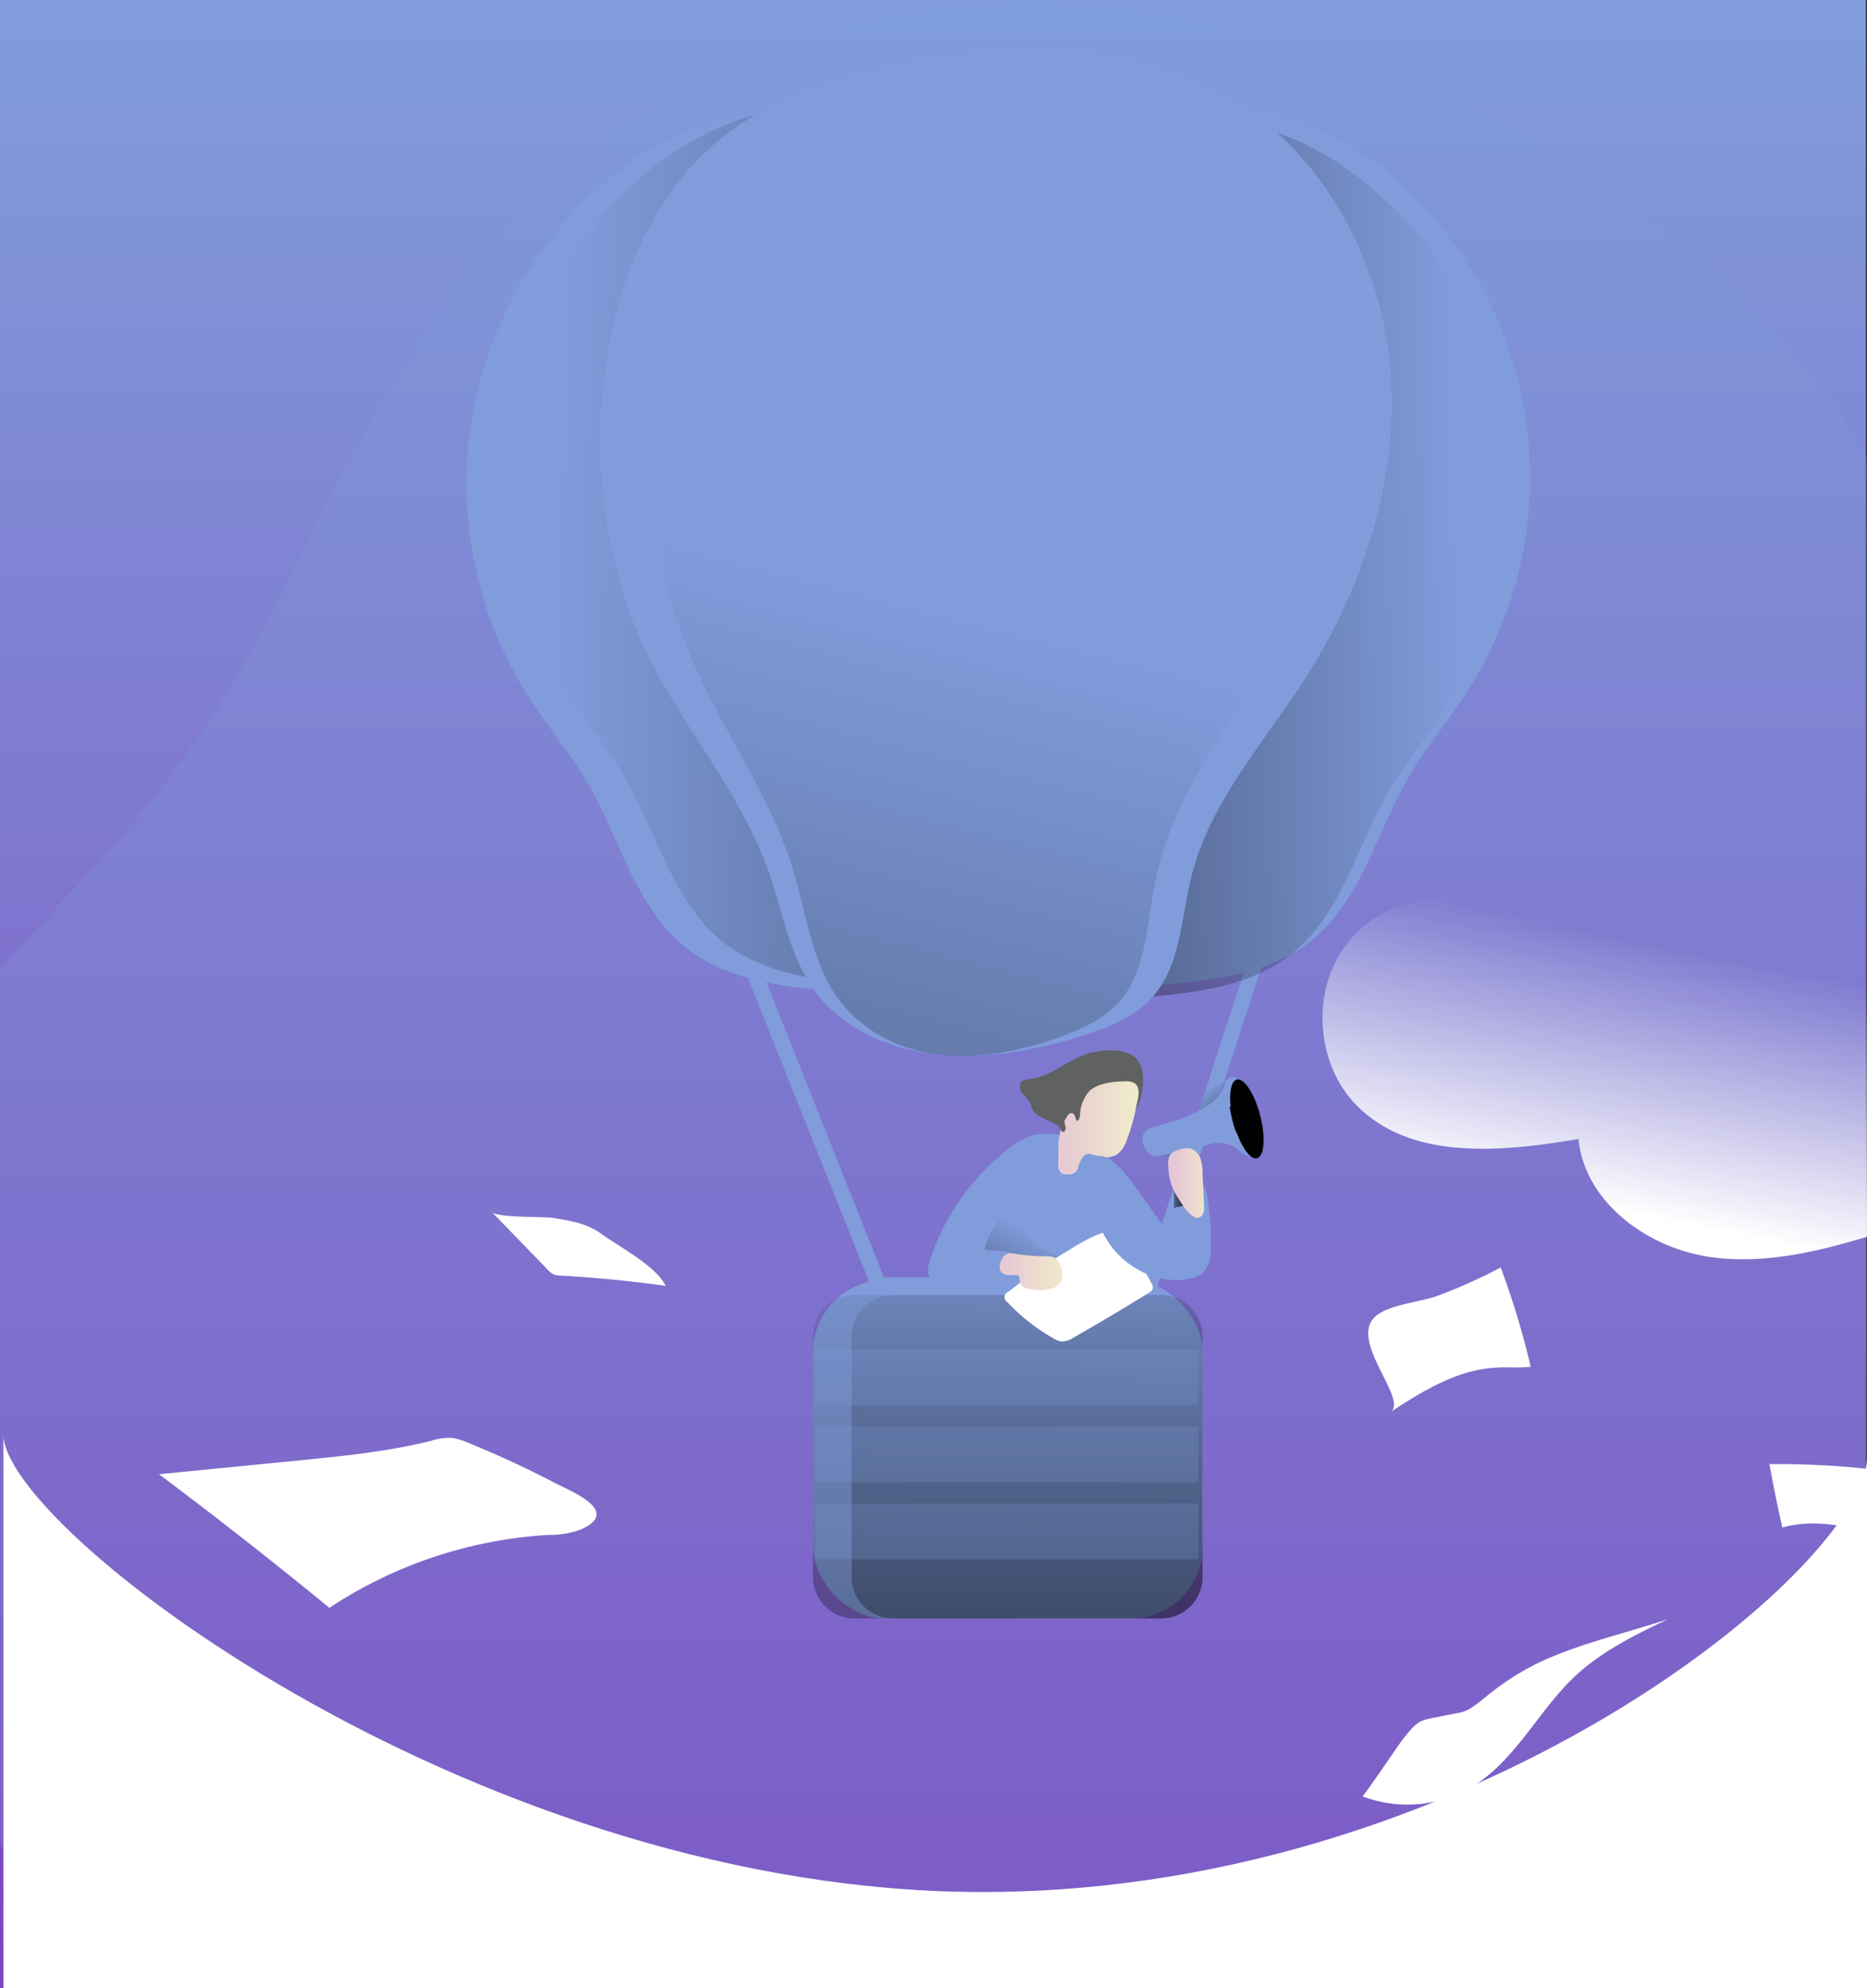 <svg id="7ec08476-8f6f-4839-9824-b42b130050a7" data-name="48c2ca07-b158-4028-9b0e-220deeb879e3" xmlns="http://www.w3.org/2000/svg" xmlns:xlink="http://www.w3.org/1999/xlink" width="320.24" height="340.88" viewBox="0 0 320.24 340.88"><rect x="0" y="0" width="320.24" height="340.88" fill="#333333" stroke="none"/><defs><linearGradient id="553ce15d-7c88-49c3-8f28-4132e3f48b1a" x1="-377.24" y1="-0.54" x2="-377.24" y2="0.46" gradientTransform="translate(215439.13 185.99) scale(571 342)" gradientUnits="userSpaceOnUse"><stop offset="0" stop-color="#809cdb"/><stop offset="1" stop-color="#7d44c0"/></linearGradient><linearGradient id="7ee784ba-feee-4dca-bc00-024b9df01fb5" x1="-376.29" y1="4.87" x2="-376.48" y2="5.47" gradientTransform="translate(45104.19 -202.38) scale(119.07 75.38)" gradientUnits="userSpaceOnUse"><stop offset="0" stop-color="#fff" stop-opacity="0"/><stop offset="0.95" stop-color="#fff"/></linearGradient><linearGradient id="99544813-8602-4d75-9f06-9866b92b020d" x1="-376.5" y1="8.63" x2="-376.7" y2="9.23" gradientTransform="translate(32314.95 -205.1) scale(85.89 58.09)" xlink:href="#7ee784ba-feee-4dca-bc00-024b9df01fb5"/><linearGradient id="b8f369ca-8b1d-455e-a191-2bcc39e508c5" x1="-358.17" y1="40.32" x2="-357.46" y2="41.94" gradientTransform="translate(2562.45 -287.74) scale(6.58 11.78)" gradientUnits="userSpaceOnUse"><stop offset="0" stop-color="#010101" stop-opacity="0"/><stop offset="0.95" stop-color="#010101"/></linearGradient><linearGradient id="8989ab2c-5194-4d78-9eec-38544adb618b" x1="-369.76" y1="38.21" x2="-371.53" y2="40.53" gradientTransform="translate(6402.76 -265.91) scale(16.83 12.53)" xlink:href="#b8f369ca-8b1d-455e-a191-2bcc39e508c5"/><linearGradient id="4875a8e1-f8b7-47d4-9a6b-7b67f5f17bb8" x1="-376.05" y1="1.79" x2="-372.58" y2="1.99" gradientTransform="translate(26934.2 -181.53) scale(71.37 150.26)" xlink:href="#b8f369ca-8b1d-455e-a191-2bcc39e508c5"/><linearGradient id="ae89720d-d7ca-4698-8b79-e444f5b37699" x1="-375.31" y1="1.78" x2="-377.81" y2="1.85" gradientTransform="translate(27035.58 -174.84) scale(71.37 150.27)" xlink:href="#b8f369ca-8b1d-455e-a191-2bcc39e508c5"/><linearGradient id="861d3940-f691-42da-ac5d-fae0130a38cf" x1="-376.35" y1="1.15" x2="-376.78" y2="3.61" gradientTransform="translate(44027.68 -143.31) scale(116.53 172.38)" gradientUnits="userSpaceOnUse"><stop offset="0.12" stop-color="#010101" stop-opacity="0"/><stop offset="0.95" stop-color="#010101"/></linearGradient><linearGradient id="5a49f89a-7dc1-4bef-8512-457fee8495dc" x1="-375.57" y1="6.62" x2="-375.61" y2="11.35" gradientTransform="translate(25268.69 -164.45) scale(66.82 55.44)" xlink:href="#b8f369ca-8b1d-455e-a191-2bcc39e508c5"/><linearGradient id="8c90e7bb-712d-4739-b2a7-68de7fbab0a1" x1="-375.34" y1="6.62" x2="-375.39" y2="11.35" gradientTransform="translate(22772.48 -164.46) scale(60.2 55.44)" xlink:href="#b8f369ca-8b1d-455e-a191-2bcc39e508c5"/><linearGradient id="50b4b443-fdfe-4969-8c15-a63494360eac" x1="-368.79" y1="29.59" x2="-367.79" y2="29.59" gradientTransform="translate(5284.33 -279.48) scale(13.84 15.98)" gradientUnits="userSpaceOnUse"><stop offset="0" stop-color="#e5c6d6"/><stop offset="0.42" stop-color="#ead4d0"/><stop offset="1" stop-color="#f0e9cb"/></linearGradient><linearGradient id="48d99f9a-c355-4fe3-bc69-975193cb2992" x1="-366.16" y1="76.79" x2="-365.16" y2="76.79" gradientTransform="translate(4111.29 -271.11) scale(10.76 6.37)" xlink:href="#50b4b443-fdfe-4969-8c15-a63494360eac"/><linearGradient id="a9e18a71-a1c4-4b0b-af1c-fb1978c0bd31" x1="-158.96" y1="13.32" x2="-161.13" y2="13.54" gradientTransform="translate(2003.58 -303.51) scale(4.74 13.95)" xlink:href="#b8f369ca-8b1d-455e-a191-2bcc39e508c5"/><linearGradient id="89c324dd-6fff-4986-b8c8-3ca60cbddb52" x1="350.2" y1="77.58" x2="354.35" y2="77.33" gradientTransform="translate(753.78 -318.08) scale(1.43 4.2)" xlink:href="#b8f369ca-8b1d-455e-a191-2bcc39e508c5"/><linearGradient id="81198c07-55d0-475f-8b34-6b8615b47835" x1="49.27" y1="37.96" x2="47.72" y2="38.21" gradientTransform="translate(1097.35 -298) scale(2.68 4.94)" xlink:href="#b8f369ca-8b1d-455e-a191-2bcc39e508c5"/><linearGradient id="8e8b8bdc-eb2e-4177-9901-74e52065f6bf" x1="-309.6" y1="157.5" x2="-308.52" y2="159.14" gradientTransform="translate(2529.24 -292.61) scale(6.51 5.81)" xlink:href="#b8f369ca-8b1d-455e-a191-2bcc39e508c5"/><linearGradient id="d929b392-f02f-4a40-9d95-cd17a2254867" x1="-132.92" y1="53.24" x2="-129.79" y2="53.29" gradientTransform="translate(1887.66 -292.93) scale(4.78 9.75)" xlink:href="#b8f369ca-8b1d-455e-a191-2bcc39e508c5"/><linearGradient id="cb154610-54a9-4abb-bde4-f0ffc5f168ef" x1="-350.29" y1="48.78" x2="-349.29" y2="48.78" gradientTransform="translate(1807.6 -279.82) scale(4.59 9.88)" xlink:href="#b8f369ca-8b1d-455e-a191-2bcc39e508c5"/><linearGradient id="d0adbaf9-db95-484d-8e4d-77c94d935878" x1="-357.41" y1="40.48" x2="-356.41" y2="40.48" gradientTransform="translate(2410.2 -279.73) scale(6.18 11.92)" xlink:href="#50b4b443-fdfe-4969-8c15-a63494360eac"/></defs><title>Cover-Creative-mob2</title><g id="deb5f881-8be4-441e-ad43-df7b572948a1" data-name="c82a30e7-c877-4cc4-89eb-35c1c0cbfbae"><rect id="fb4cf728-840f-45ae-8c1e-2e1dc7c01245" data-name="d694797c-5dc7-4f51-8b73-6c5e6ab1edc9" x="-250.96" width="571" height="342" fill="url(#553ce15d-7c88-49c3-8f28-4132e3f48b1a)"/><g id="13f5184b-8c53-419e-ac23-5324e8da6d38" data-name="bc2c8af0-f67b-4f96-a421-65a8b962128e"><path id="acc8955b-c890-4cba-9014-41a403a98e31" data-name="ef707a43-2e22-4b0f-a9fd-e4b52983b6be" d="M169.46.56a127.59,127.59,0,0,0-90.24,47.6C59.6,73,50,104.41,31.47,130.07c-18.57,25.82-45.8,45.52-59.31,74.34-20.3,43.27.25,101.06,43.31,121.8,23.91,11.51,51.41,12.15,77.94,12.56l161.84,2.5c19.09.29,38.62.52,56.71-5.58,35.72-12.06,60.73-52.6,51.26-89.09-7.48-28.82-33.14-51.18-36.75-80.7-2-16.68,3.36-33.37,3.61-50.17C331.09,47.1,228.88-3.51,169.46.56Z" fill="#809cdb" opacity="0.24" style="isolation:isolate"/><path id="23851690-1579-4fd2-89b8-dbd864525a1c" data-name="3897c292-28e3-4fa8-b09f-955d3857bf3e" d="M257.42,217.35a138,138,0,0,1,5.13,17c-2,.25-4,0-6.07.16-6.57.37-12.44,4-18,7.61,3.33-2.15-7.87-12.83-2.11-16.76,2.54-1.77,7.39-2.13,10.35-3.23a92.13,92.13,0,0,0,10.68-4.8Z" fill="#fff"/><path id="e5e6b77d-6ba7-4778-9908-ac90df3ede7a" data-name="fcd27690-b692-428a-8cc8-035f018abf1f" d="M80.22,247.35a9.65,9.65,0,0,0-2.78-.81,10.54,10.54,0,0,0-3.52.51c-7.49,1.86-15.14,2.62-22.79,3.37l-23.86,2.35Q42.14,263.9,56.5,275.68a76.19,76.19,0,0,1,37.57-12.5,15.66,15.66,0,0,0,5.51-.91c7-3.09-1.23-6.39-4.41-8Q87.87,250.45,80.22,247.35Z" fill="#fff"/><path id="82032162-2091-4311-b862-2598abd88929" data-name="311847f7-4425-4f6a-8a71-6561771796cd" d="M264.48,284.83c6.92-3.16,14.42-4.8,21.64-7.22-5.56,2.67-11.18,5.4-15.73,9.58-6.41,5.92-10.32,14.51-17.75,19.09A21.68,21.68,0,0,1,233.69,308c.19.07,6.19-8.82,6.81-9.62,3-3.88,3.16-3.33,7.12-4.19,3.66-.78,3.53-.27,6.94-3a46,46,0,0,1,9.92-6.37Z" fill="#fff"/><path id="a2cdd7bd-d7a0-4a92-a034-ff5258ade0a4" data-name="3495fb9c-b659-4a27-b0f5-08bfda08f378" d="M84.34,207.79l9.49,9.79a3.52,3.52,0,0,0,1.17.93,3.4,3.4,0,0,0,1.18.2c6,.34,12,.94,18,1.76-1.64-3.41-8.16-6.81-11.17-9-2.36-1.7-5-2.11-8-2.62C93.21,208.53,85.4,208.88,84.34,207.79Z" fill="#fff"/><path id="7ef435b7-61e1-43a4-944d-ff6856c91ec1" data-name="b1d2df7d-291d-49d7-befb-05207fdc63cf" d="M230.7,162.27c-5.88,8-4.95,20.37,2.14,27.4,9.41,9.37,24.8,7.83,37.91,5.63,1.1,10.9,11.92,18.76,22.77,20.25s21.72-1.87,32.16-5.18a10.83,10.83,0,0,0,20.23,3c-6.79-8.46-13.63-17-18.45-26.71S320,165.87,322,155.22c.74-3.85,1.57-8.9-1.9-10.73a7.43,7.43,0,0,0-3.48-.65,45.94,45.94,0,0,0-25.55,7.46c-2.27,1.49-4.58,3.25-7.29,3.4-2.17.13-4.25-.81-6.36-1.32-7.77-1.92-15.69,2-23.53,1.25C245,153.77,236.54,154.34,230.7,162.27Z" fill="url(#7ee784ba-feee-4dca-bc00-024b9df01fb5)"/><path id="fe9319b9-6dfa-481b-9620-614e98cd06e6" data-name="c41244ea-f0a4-43d5-9440-ac73bc1772f9" d="M61.72,188.53c4.27,6.2,3.57,15.7-1.53,21.12-6.82,7.23-17.9,6-27.36,4.34-.79,8.41-8.59,14.46-16.42,15.62s-15.67-1.44-23.21-4a8.27,8.27,0,0,1-6.51,6.71,7.89,7.89,0,0,1-8.06-4.38c4.9-6.52,9.83-13.11,13.31-20.59s5.41-16.07,3.93-24.28c-.52-2.94-1.12-6.86,1.38-8.27a5.05,5.05,0,0,1,2.51-.5,31.56,31.56,0,0,1,18.43,5.77c1.64,1.15,3.3,2.5,5.26,2.62,1.56.09,3.06-.62,4.59-1,5.6-1.48,11.31,1.56,17,1C51.43,182,57.53,182.41,61.72,188.53Z" fill="url(#99544813-8602-4d75-9f06-9866b92b020d)"/><path id="b8a429c5-cd4f-4627-81c1-45fc2be8b27b" data-name="fafe1bcc-5ac6-438c-bc7c-ada99fbbb506" d="M322.5,252.11a141.93,141.93,0,0,0-19-1.07q1,5.47,2.22,10.87c5.72-1.59,11.85-.22,17.41,1.84s10.91,4.81,16.7,6.12a1.58,1.58,0,0,0,1.36-.11c.64-.52.16-1.54-.34-2.2C335.35,260.4,332.07,253.23,322.5,252.11Z" fill="#fff"/><path id="7424e0db-b1f3-4f42-84f1-277d9d5ddc4c" data-name="a01f0ebb-39a9-4e87-adcd-4fc69ca2d8bc" d="M198.19,221.65H149.83l-22.32-55.92,89.64-2.3ZM151.61,219h44.71l17.24-52.94-82.2,2.11Z" fill="#809cdb"/><path id="c49e2330-d923-47b2-8a96-0a6b276b9ba6" data-name="3824b042-595d-47b2-b82a-bfba9f155915" d="M210,185.5l-3.39,1.8-3.18,10,3-2Z" fill="url(#b8f369ca-8b1d-455e-a191-2bcc39e508c5)"/><path id="e044243d-4559-4a9b-aa74-1614fd8b3a97" data-name="0267fbf3-a541-4f0c-87e6-928369dccf79" d="M184,195.1a13.42,13.42,0,0,0-6.74-.47,12.61,12.61,0,0,0-4.53,2.54,40.16,40.16,0,0,0-13.26,19c-.31,1-.55,2.19.15,3a3.56,3.56,0,0,0,2.22.87q9.71,1.4,19.48,2.36a6.2,6.2,0,0,0,2.35-.08,4.9,4.9,0,0,0,2-1.32c3.13-3.08,4.48-7.39,5.71-11.53a17.47,17.47,0,0,0,1-5.36C192.31,199,188.72,196.4,184,195.1Z" fill="#809cdb"/><path id="ca6759be-6d9e-4ba4-b583-833fd0821dd8" data-name="bdfdc5dc-8894-4e8e-8d1b-d57d55d0133b" d="M174.21,206.41l1.77,4.21a7.71,7.71,0,0,0,1.61,2.73c1,1,2.56,1.34,3.9,1.94a9.84,9.84,0,0,1,4.22,3.6,43.35,43.35,0,0,1-7.64-.31,7.89,7.89,0,0,1-2.29-.59c-1.42-.67-1-2.4-2.38-3.17-1-.55-3.5-.18-4.51-.59C169.45,211.25,171.89,208.28,174.21,206.41Z" fill="url(#8989ab2c-5194-4d78-9eec-38544adb618b)"/><path id="582ccbeb-fe2c-42aa-bf5c-bc3b201a7b06" data-name="8350688c-d035-4b72-a91a-7e46ef7c1a43" d="M106,29.45A68,68,0,0,0,91,120c3.14,4.84,6.89,9.28,9.79,14.26,5.57,9.58,8.24,21.4,16.89,28.27,6.75,5.36,15.81,6.56,24.4,7.31a10,10,0,0,0,4.22-.23c3-1,4.39-4.56,4.82-7.73,1.17-8.74-1.69-17.44-4-26a203.06,203.06,0,0,1-4-86.78c1.5-8.72,6.17-24.23-5.08-28.23C127.34,17.08,114.27,22.92,106,29.45Z" fill="#809cdb"/><path id="f2b1ef44-52f7-4320-8e07-821e0d10e538" data-name="cd41439f-d892-4d71-801e-671c28d770d9" d="M112.34,28.47a68.06,68.06,0,0,0-15,90.53c3.14,4.83,6.9,9.27,9.8,14.26,5.57,9.57,8.23,21.38,16.88,28.27,6.76,5.35,15.82,6.55,24.4,7.3a10.19,10.19,0,0,0,4.22-.23c3-1,4.38-4.56,4.82-7.73,1.18-8.74-1.68-17.44-4-26a203.2,203.2,0,0,1-4-86.81c1.5-8.71,6.17-24.22-5.08-28.2C133.7,16.11,120.64,21.94,112.34,28.47Z" fill="url(#4875a8e1-f8b7-47d4-9a6b-7b67f5f17bb8)"/><path id="db7cd246-b142-486d-b8bb-a119376722b5" data-name="f515f51a-1fab-4cce-9503-51ac57cb8f51" d="M236.48,28.35a68.06,68.06,0,0,1,15,90.52c-3.14,4.84-6.9,9.27-9.8,14.26-5.57,9.57-8.23,21.4-16.88,28.27C218,166.76,209,168,200.4,168.71a10.24,10.24,0,0,1-4.23-.23c-3-1-4.38-4.56-4.81-7.73-1.18-8.74,1.68-17.45,4-26a203,203,0,0,0,4-86.81c-1.5-8.72-6.16-24.23,5.09-28.21C215.11,16,228.19,21.82,236.48,28.35Z" fill="#809cdb"/><path id="6a6c0c77-a176-47c6-93ac-0303ac40db7d" data-name="87fe8ea1-3815-43ab-91c1-dd6cf256bcc6" d="M233.17,30.56a68,68,0,0,1,15,90.52c-3.14,4.84-6.89,9.27-9.79,14.26-5.57,9.57-8.23,21.39-16.89,28.27-6.75,5.36-15.81,6.56-24.4,7.31a10.19,10.19,0,0,1-4.22-.23c-3-1-4.38-4.56-4.81-7.74-1.18-8.73,1.68-17.44,4-25.95a203.2,203.2,0,0,0,4-86.81c-1.5-8.72-6.17-24.23,5.07-28.23C211.81,18.19,224.88,24,233.17,30.56Z" fill="url(#ae89720d-d7ca-4698-8b79-e444f5b37699)"/><path id="9bd82999-cf39-499e-adf7-da2b9ec60e6c" data-name="8cbf799c-b7ab-4e51-8c4b-7be0d2bbf1ae" d="M105.2,55.47c2.53-10.53,7.19-20.79,14.85-28.45,11.13-11.13,27.28-15.61,43-17.49,15.11-1.82,31.07-1.48,44.67,5.36,17.25,8.67,28.4,27.22,30.55,46.41s-3.93,38.71-14.37,55c-7.06,11-16.28,21.11-19.49,33.79-1.85,7.27-1.84,15.57-6.92,21.09-2.92,3.16-7.06,4.84-11.14,6.2-13.74,4.55-32,6.41-43.71-4.23-7.44-6.76-8.08-17.22-11.7-26.09-6-14.7-17.23-26.38-22.71-41.42a88,88,0,0,1-2.94-50.12Z" fill="#809cdb"/><path id="d3383565-fb37-42d6-938a-87808b6856d3" data-name="42a00a07-330d-4011-9335-229024d9a270" d="M113.31,55.47c2.17-10.53,6.17-20.79,12.74-28.45,9.56-11.13,23.43-15.61,36.84-17.49,13-1.82,26.67-1.48,38.35,5.36,14.8,8.67,24.37,27.22,26.22,46.41s-3.38,38.71-12.35,55c-6.06,11-14,21.1-16.72,33.79-1.58,7.27-1.58,15.57-5.94,21.09-2.5,3.16-6.07,4.84-9.56,6.22-11.76,4.56-27.47,6.41-37.51-4.22-6.38-6.77-6.94-17.23-10-26.09-5.16-14.72-14.8-26.41-19.5-41.46A101.55,101.55,0,0,1,113.31,55.47Z" fill="url(#861d3940-f691-42da-ac5d-fae0130a38cf)"/><rect id="1e834143-f850-4a77-b1e4-3bb6bbb39753" data-name="1688b1a6-57bc-41c3-8563-4289bace0eb1" x="139.46" y="219.49" width="66.83" height="58.02" rx="12.35" ry="12.35" fill="#809cdb"/><path id="f1747fcb-d22c-4817-b37c-62232875d15d" data-name="fabd3567-7de3-425d-90e7-374f5fa873af" d="M206.27,229.11v41.27a7.11,7.11,0,0,1-7.09,7.12H146.57a7.11,7.11,0,0,1-7.12-7.1h0V229.11a7.12,7.12,0,0,1,7.12-7.06h52.61A7.1,7.1,0,0,1,206.27,229.11Z" fill="url(#5a49f89a-7dc1-4bef-8512-457fee8495dc)"/><path id="a3776a21-3630-4d8b-8bd8-6bf6918835c9" data-name="abd9bb2e-7e2f-47b7-bad3-0ca5485fc388" d="M206.27,229.11v41.27a7.11,7.11,0,0,1-7.09,7.12h-46a7.13,7.13,0,0,1-7.1-7.12h0V229.11a7.12,7.12,0,0,1,7.1-7.06h46A7.1,7.1,0,0,1,206.27,229.11Z" fill="url(#8c90e7bb-712d-4739-b2a7-68de7fbab0a1)"/><path id="1d739e24-15d4-4aa3-bf9e-a1acf729e119" data-name="81515869-4ac6-49fa-a259-c8779cfa6bbb" d="M191.18,211.07a39.86,39.86,0,0,1,6.34,9,1.33,1.33,0,0,1,.21.91,1.31,1.31,0,0,1-.67.68q-6.47,4-13,7.73A3.53,3.53,0,0,1,182,230a3.3,3.3,0,0,1-1.25-.49,33.44,33.44,0,0,1-7.93-6.22,1,1,0,0,1,.16-1.82,105.76,105.76,0,0,1,8.82-6.19C184.3,213.82,188.11,211.07,191.18,211.07Z" fill="#fff"/><path id="8bbd94be-f334-4849-92f3-47a831f0337a" data-name="d0ff8637-6ad0-49ad-a6db-407a08c0f5c2" d="M186.22,180.76c-3.27,1.15-6,3.8-9.41,4.23-.63.08-1.35.13-1.71.64a1.69,1.69,0,0,0,.28,1.88,8.84,8.84,0,0,1,1.29,1.57c.21.42.27.9.5,1.31a3.52,3.52,0,0,0,1.49,1.18c2.89,1.48,6,3,9.2,2.8a8.89,8.89,0,0,0,7.06-4.36c1.14-2,1.76-6.12.27-8.17C193.43,179.44,188.61,179.93,186.22,180.76Z" fill="#606161"/><path id="ecd1a91c-d4b2-4f39-96e5-2db96f6545e7" data-name="c34fd67b-57e4-49ac-b376-31947c5fded2" d="M193.25,195.53a4.69,4.69,0,0,1-1.68,2.44,3.62,3.62,0,0,1-2.14.43,13.43,13.43,0,0,1-2.16-.47,1.56,1.56,0,0,0-1,0,1.39,1.39,0,0,0-.62.58,5.91,5.91,0,0,0-.66,1.39,2.46,2.46,0,0,1-.42,1,2,2,0,0,1-1.55.46,1.72,1.72,0,0,1-.87-.14,1.69,1.69,0,0,1-.64-1.51c0-.84,0-1.68.05-2.51a9.55,9.55,0,0,1,2-6.53c1.33-1.87,2.86-3.77,5-4.61a13.23,13.23,0,0,1,4-.64,4.72,4.72,0,0,1,1.5.08c2,.54,1.06,3,.79,4.47A32.43,32.43,0,0,1,193.25,195.53Z" fill="url(#50b4b443-fdfe-4969-8c15-a63494360eac)"/><path id="47cdf896-bd44-4339-9890-02802337f9e4" data-name="31fad893-080a-4df1-bdea-b61b20f289cc" d="M185.25,191c0,.47-.08,1.08-.53,1.2a2.29,2.29,0,0,1-.33-.79c-.11-.27-.32-.54-.59-.56a.87.87,0,0,0-.44.16,1.55,1.55,0,0,0-.77.93c-.12.59.32,1.18.16,1.77-.06.21-.26.42-.47.36a.63.63,0,0,1-.28-.28,17.33,17.33,0,0,1-1.1-2.25,3.33,3.33,0,0,1-.25-.87,2.63,2.63,0,0,1,.17-1,6.15,6.15,0,0,1,2-2.64,18.51,18.51,0,0,1,2.85-1.76c.65-.35,2.09-1.18,2.83-.59s-.45,1.3-.84,1.62A6.54,6.54,0,0,0,185.25,191Z" fill="#606161"/><path id="87dbef30-c8dc-4136-9fea-ee4eba8c31a1" data-name="69920dd6-7919-43b4-9615-89762234639d" d="M194.38,203l5.89,8.24a2,2,0,0,0,1.26-1.67,7.39,7.39,0,0,0-.17-2.2,17.6,17.6,0,0,1-.22-3.32,3.51,3.51,0,0,1,.66-2.28c1-1.12,2.9-.78,3.9.3a7.38,7.38,0,0,1,1.5,4.08,43.7,43.7,0,0,1,.49,8.16,5.72,5.72,0,0,1-1.18,3.74,4.85,4.85,0,0,1-2.58,1.22c-5.12,1-10.56-1.66-13.57-5.92a19.07,19.07,0,0,1-3.25-12.57C187.74,194.88,192.73,200.71,194.38,203Z" fill="#809cdb"/><path id="fa93ab0a-7efd-4f69-b309-b28f2d66e3dc" data-name="9c4c82f8-0650-448d-b306-d5d7c5e4e421" d="M163.53,213.47c-.33,1.1-.59,2.4.1,3.33s1.94,1.08,3.07,1.18l3.2.24c1.91.15,4.11.18,5.38-1.27a6.26,6.26,0,0,0,1-2,2.05,2.05,0,0,0,.16-1.44,3.07,3.07,0,0,0-.93-1c-1.32-1.26-1-3.48-.14-5.06s2.32-2.82,3.22-4.4a8.07,8.07,0,0,0,1-3.53,1.91,1.91,0,0,0-.13-1,1.93,1.93,0,0,0-.91-.81C170.46,193.68,165.06,208.31,163.53,213.47Z" fill="none"/><path id="b5aad55f-5905-40e1-8ca6-e3d80afe7bb9" data-name="daea882e-a8ae-425c-b364-44cc017110d4" d="M179.73,215.41a3,3,0,0,1,1.17.24,2.85,2.85,0,0,1,1.22,2.31,3.5,3.5,0,0,1,0,1.51,2.38,2.38,0,0,1-1.18,1.26,6.64,6.64,0,0,1-3.89.35c-.84-.09-1.86-.35-2.06-1.17-.11-.44,0-1-.42-1.24a.7.7,0,0,0-.35-.06,7.32,7.32,0,0,1-1.48,0,1.56,1.56,0,0,1-1.18-.8,2,2,0,0,1,.1-1.48c.51-1.4,1.36-1.61,2.65-1.32A36.42,36.42,0,0,0,179.73,215.41Z" fill="url(#48d99f9a-c355-4fe3-bc69-975193cb2992)"/><path id="d17794d3-c255-4f81-8dc4-354dd3a2ce53" data-name="73a70fdd-24a7-4fba-8601-fe178d501e95" d="M196.18,194.41a2.34,2.34,0,0,1,1.46-1.13c2.88-.68,11.9-3.18,12.43-7.48a1.43,1.43,0,0,1,1.58-1.11c1.41,0,3.66,13.3,3.28,13.58s-1.66-.33-2.35-.94a5.17,5.17,0,0,0-5.07-1.12c-1.14.35-3.22.83-5.16,1.25-1.4.3-2.72.59-3.57.74a2,2,0,0,1-1.94-.67,3.42,3.42,0,0,1-.85-2.8Z" fill="#809cdb"/><ellipse id="cb00a572-1f1e-49df-8037-c14f18b6cb61" data-name="a5d4c195-bb7c-42be-93af-9f0e9d8222b3" cx="213.88" cy="191.84" rx="2.36" ry="6.97" transform="translate(-41.11 59.45) rotate(-14.45)" fill="#809cdb"/><ellipse id="34bf2476-610d-483a-ad3a-4f450d111e91" data-name="c73e7bb7-744b-4428-a9e7-cde43712b36b" cx="213.88" cy="191.84" rx="2.36" ry="6.97" transform="translate(-41.11 59.45) rotate(-14.45)" fill="url(#a9e18a71-a1c4-4b0b-af1c-fb1978c0bd31)"/><ellipse id="76b4f5aa-f5b7-4cc0-8a32-235be3884de1" data-name="a17628c3-61f2-4854-a372-35d205f046eb" cx="213.67" cy="191.93" rx="0.71" ry="2.1" transform="translate(-41.13 59.39) rotate(-14.45)" fill="url(#89c324dd-6fff-4986-b8c8-3ca60cbddb52)"/><path id="8a235cc0-98bf-4002-a5cf-0152b9019627" data-name="6639c9bc-ba33-4061-a2ed-5fd8385ec031" d="M212.72,189.54l-1.8.24s.69,4.33,1.45,4.7l1.23-.9Z" fill="url(#81198c07-55d0-475f-8b34-6b8615b47835)"/><path id="48edc6f2-1d68-4239-a686-d6f0656580b1" data-name="c620eca3-d71a-4b1a-bafb-50c17f625311" d="M200.26,195.21s.48,2.2,2.11,2.26l-4,.91s-1.44-.08-1.72-.66-1.72-2.59.31-4.15l3.24-1A4.93,4.93,0,0,0,200.26,195.21Z" fill="url(#8e8b8bdc-eb2e-4177-9901-74e52065f6bf)"/><path id="79c6c3e9-fea0-4719-83b5-8b82e2680051" data-name="1761c626-54b9-4841-991f-c7e626e92a43" d="M209.82,187.35a16.77,16.77,0,0,0,2.55,9.75,5.94,5.94,0,0,0-4-1.08s-1.18-4.35-.67-5.56A18.35,18.35,0,0,1,209.82,187.35Z" fill="url(#d929b392-f02f-4a40-9d95-cd17a2254867)"/><path id="533d4dfe-4427-4366-a60d-6e74bec03237" data-name="c04acdca-3598-478d-8657-c14d3054a58d" d="M200.23,197.89l1.14,6.55v2.66l3.48-.77-.42-2.63L203,197.21Z" fill="#809cdb"/><path id="c3eb9c81-a20d-4ad6-adf7-8b0214b29c0a" data-name="ddec2b10-f66f-4485-a297-0659253884c8" d="M200.23,197.89l1.14,6.55v2.66l3.48-.77-.42-2.63L203,197.21Z" fill="url(#cb154610-54a9-4abb-bde4-f0ffc5f168ef)"/><path id="91594125-b05e-49c3-9074-73899ae3dfc9" data-name="9e0d5c7d-5b43-45b5-8483-77eb880b027f" d="M201.62,204.68a9.47,9.47,0,0,1-1.21-4.71,2.85,2.85,0,0,1,.38-2.07,2.62,2.62,0,0,1,1.32-.73,3.75,3.75,0,0,1,2.22-.19,2.78,2.78,0,0,1,1.6,1.72,8.14,8.14,0,0,1,.34,2.4l.11,2.53.14,3.31a2.19,2.19,0,0,1-.2,1.26C204.82,210.51,202.24,205.58,201.62,204.68Z" fill="url(#d0adbaf9-db95-484d-8e4d-77c94d935878)"/><rect id="5a727ca0-b85d-4f70-b6ee-338ffb527d90" data-name="58bec299-bfc2-4e45-bde5-6639dceecd2f" x="139.83" y="231.36" width="65.72" height="9.55" fill="#809cdb" opacity="0.24" style="isolation:isolate"/><rect id="8dd33f28-c0ad-4713-acc9-5758b69db4b6" data-name="84e4fe4f-e296-49b8-b86a-228c958ab9dc" x="139.83" y="244.58" width="65.72" height="9.55" fill="#809cdb" opacity="0.24" style="isolation:isolate"/><rect id="82883ff5-e35c-4ef3-a0e8-56be3c33d8cc" data-name="f6852046-b590-4b53-82bc-ee174056e2da" x="139.83" y="257.8" width="65.72" height="9.55" fill="#809cdb" opacity="0.24" style="isolation:isolate"/></g><path id="ef462c9b-ac80-43c0-90f3-4f1943800236" data-name="bf7653f8-0be1-4129-98e0-42453e8f24c8" d="M.59,245.65h0c-1,15.6,79,77.37,165,78.73s154.73-56,154.66-74.61,1,95.14.38,95.47H.59Z" fill="#fff"/></g></svg>